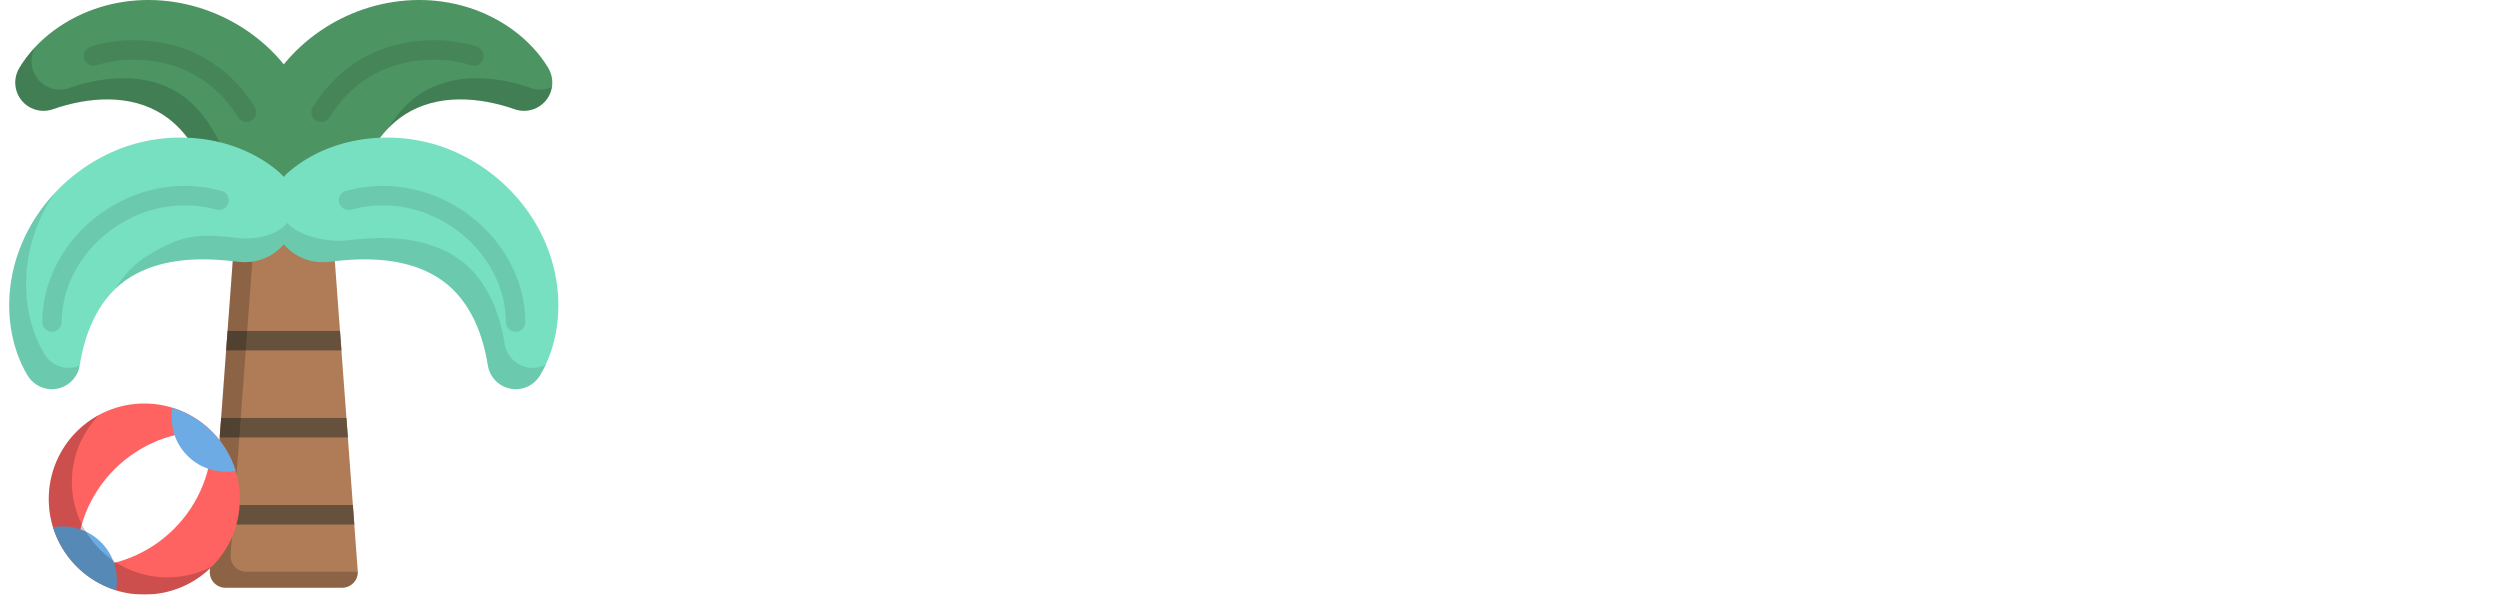 <svg width="185" height="44" viewBox="0 0 185 44" fill="none" xmlns="http://www.w3.org/2000/svg">
<g filter="url(#filter0_d_47_106)">
<path d="M43.571 5.027C42.304 2.924 40.084 1.285 37.534 0.515C32.793 -0.917 27.538 0.72 24.294 4.413C24.194 4.527 24.096 4.644 24 4.763C23.904 4.644 23.806 4.527 23.706 4.413C20.462 0.72 15.207 -0.917 10.466 0.515C7.916 1.285 5.696 2.924 4.429 5.027C4.123 5.54 4.033 6.188 4.245 6.797C4.626 7.888 5.82 8.465 6.911 8.084C9.539 7.168 12.652 6.918 15.077 8.498C17.006 9.755 18.047 11.899 18.884 13.992C18.996 14.269 19.103 14.546 19.209 14.82C19.658 15.985 20.67 16.906 21.983 17.182C22.68 17.329 23.372 17.274 24 17.059C24.628 17.274 25.32 17.329 26.017 17.182C27.33 16.906 28.342 15.985 28.791 14.82C28.897 14.546 29.004 14.269 29.116 13.992C29.953 11.899 30.994 9.755 32.923 8.498C35.348 6.918 38.461 7.168 41.089 8.084C42.18 8.465 43.374 7.888 43.755 6.797C43.967 6.188 43.877 5.54 43.571 5.027Z" fill="#4C9462"/>
<path opacity="0.15" d="M25.202 15.492C24.574 15.707 23.882 15.761 23.185 15.615C21.873 15.338 20.861 14.418 20.411 13.253C20.306 12.979 20.198 12.702 20.087 12.424C19.249 10.331 18.209 8.187 16.279 6.93C13.854 5.351 10.742 5.6 8.114 6.517C7.022 6.897 5.828 6.321 5.448 5.229C5.236 4.621 5.325 3.973 5.631 3.46C5.634 3.455 5.637 3.451 5.639 3.446C5.176 3.935 4.768 4.464 4.429 5.027C4.123 5.54 4.033 6.188 4.245 6.797C4.626 7.888 5.82 8.465 6.911 8.084C9.539 7.168 12.652 6.918 15.077 8.498C17.006 9.755 18.047 11.899 18.884 13.992C18.996 14.27 19.103 14.546 19.209 14.82C19.658 15.985 20.67 16.906 21.983 17.182C22.68 17.329 23.372 17.274 24 17.059C24.628 17.274 25.32 17.329 26.017 17.182C27.295 16.913 28.286 16.033 28.753 14.912C28.314 15.248 27.796 15.493 27.219 15.615C26.523 15.761 25.83 15.707 25.202 15.492ZM42.291 6.516C39.663 5.6 36.551 5.351 34.125 6.93C33.121 7.584 32.359 8.48 31.74 9.482C32.095 9.116 32.485 8.783 32.923 8.498C35.349 6.918 38.461 7.168 41.089 8.084C42.18 8.465 43.374 7.888 43.755 6.797C43.795 6.681 43.824 6.564 43.843 6.447C43.371 6.66 42.819 6.701 42.291 6.516Z" fill="black"/>
<path opacity="0.1" d="M21.241 9.033C20.999 9.033 20.763 8.911 20.626 8.69C17.509 3.639 12.014 4.188 10.159 4.825C9.782 4.955 9.372 4.755 9.242 4.378C9.113 4.001 9.313 3.59 9.69 3.461C10.92 3.038 13.024 2.751 15.238 3.212C18.019 3.793 20.306 5.425 21.854 7.933C22.063 8.272 21.958 8.716 21.619 8.925C21.501 8.998 21.37 9.033 21.241 9.033Z" fill="black"/>
<path opacity="0.1" d="M26.759 9.033C26.63 9.033 26.499 8.998 26.381 8.925C26.042 8.716 25.937 8.272 26.146 7.933C27.694 5.425 29.981 3.792 32.762 3.212C34.976 2.75 37.08 3.038 38.31 3.461C38.687 3.59 38.887 4.001 38.758 4.378C38.628 4.754 38.218 4.955 37.841 4.825C35.986 4.188 30.491 3.639 27.374 8.69C27.237 8.911 27.001 9.033 26.759 9.033Z" fill="black"/>
<path d="M28.318 43.493H19.683C19.009 43.493 18.477 42.92 18.527 42.248L20.433 16.478H27.567L29.473 42.248C29.523 42.92 28.991 43.493 28.318 43.493Z" fill="#B07C57"/>
<path d="M28.159 24.487H19.841L19.734 25.93H28.266L28.159 24.487ZM29.113 37.372H18.887L18.781 38.814H29.219L29.113 37.372ZM28.636 30.929H19.364L19.257 32.372H28.743L28.636 30.929Z" fill="#65513C"/>
<path opacity="0.2" d="M21.222 42.308C20.548 42.308 20.016 41.736 20.066 41.064L21.885 16.478H20.433L18.527 42.248C18.477 42.92 19.009 43.492 19.683 43.492H28.318C28.971 43.492 29.489 42.954 29.475 42.308H21.222V42.308Z" fill="black"/>
<path d="M44.094 20.326C43.264 16.194 40.288 12.753 36.431 11.131C32.57 9.508 27.692 9.925 24.43 12.667C24.273 12.798 24.13 12.94 24 13.09C23.87 12.94 23.727 12.798 23.57 12.667C20.309 9.925 15.43 9.508 11.569 11.131C7.712 12.753 4.735 16.194 3.906 20.326C3.381 22.938 3.778 25.669 5.034 27.778C5.342 28.29 5.871 28.675 6.508 28.775C7.65 28.955 8.721 28.175 8.901 27.032C9.303 24.473 10.384 21.889 12.68 20.489C14.79 19.203 17.34 19.058 19.76 19.275C20.057 19.302 20.352 19.334 20.644 19.37C21.866 19.522 23.137 19.078 24 18.08C24.863 19.078 26.134 19.522 27.356 19.37C27.648 19.334 27.943 19.302 28.24 19.275C30.66 19.058 33.21 19.203 35.32 20.489C37.616 21.889 38.696 24.473 39.099 27.032C39.279 28.175 40.35 28.955 41.492 28.775C42.129 28.675 42.657 28.29 42.966 27.778C44.222 25.669 44.619 22.938 44.094 20.326Z" fill="#77E0C1"/>
<path opacity="0.1" d="M7.758 27.195C7.122 27.095 6.593 26.71 6.285 26.198C5.028 24.089 4.632 21.358 5.156 18.746C5.477 17.147 6.121 15.652 7.012 14.325C5.468 15.992 4.362 18.054 3.906 20.326C3.381 22.938 3.778 25.669 5.034 27.778C5.342 28.29 5.871 28.675 6.508 28.775C7.642 28.954 8.706 28.185 8.897 27.056C8.549 27.203 8.158 27.258 7.758 27.195ZM42.743 27.195C41.601 27.375 40.529 26.595 40.349 25.453C39.947 22.893 38.866 20.309 36.571 18.91C34.461 17.623 31.91 17.478 29.491 17.696C29.194 17.722 28.899 17.755 28.607 17.791C27.384 17.942 25.119 17.498 24.256 16.5C23.394 17.498 21.739 17.752 20.517 17.601C20.225 17.564 19.93 17.532 19.632 17.506C17.213 17.288 16.04 17.623 13.93 18.91C12.914 19.529 12.137 20.38 11.55 21.359C11.889 21.035 12.264 20.743 12.68 20.49C14.79 19.203 17.34 19.058 19.76 19.276C20.057 19.302 20.352 19.334 20.644 19.371C21.866 19.522 23.137 19.078 24 18.08C24.863 19.078 26.134 19.522 27.356 19.371C27.648 19.334 27.943 19.302 28.24 19.276C30.66 19.058 33.21 19.203 35.32 20.49C37.616 21.889 38.696 24.473 39.099 27.032C39.279 28.175 40.35 28.955 41.492 28.775C42.129 28.675 42.657 28.29 42.966 27.778C43.119 27.522 43.258 27.256 43.385 26.982C43.189 27.085 42.973 27.159 42.743 27.195Z" fill="black"/>
<path opacity="0.1" d="M6.846 24.552C6.448 24.552 6.125 24.229 6.125 23.831C6.125 20.86 7.649 17.925 10.201 15.98C12.887 13.932 16.24 13.256 19.4 14.124C19.784 14.23 20.01 14.627 19.904 15.011C19.799 15.396 19.402 15.621 19.018 15.516C16.296 14.768 13.401 15.355 11.076 17.127C8.879 18.802 7.568 21.308 7.568 23.831C7.568 24.229 7.245 24.552 6.846 24.552Z" fill="black"/>
<path opacity="0.1" d="M41.154 24.552C40.755 24.552 40.432 24.229 40.432 23.831C40.432 21.308 39.121 18.802 36.924 17.127C34.599 15.355 31.704 14.768 28.982 15.516C28.598 15.621 28.201 15.395 28.096 15.011C27.99 14.627 28.216 14.23 28.6 14.124C31.76 13.256 35.112 13.932 37.799 15.979C40.351 17.925 41.875 20.86 41.875 23.831C41.875 24.229 41.552 24.552 41.154 24.552Z" fill="black"/>
<path d="M13.678 43.999C17.583 43.999 20.748 40.834 20.748 36.929C20.748 33.024 17.583 29.859 13.678 29.859C9.773 29.859 6.608 33.024 6.608 36.929C6.608 40.834 9.773 43.999 13.678 43.999Z" fill="#FF6361"/>
<path d="M18.677 31.93C13.053 31.677 8.425 36.305 8.678 41.929C14.302 42.182 18.93 37.554 18.677 31.93Z" fill="white"/>
<path d="M8.678 41.929C9.521 42.772 10.524 43.357 11.589 43.685C11.816 42.434 11.446 41.096 10.479 40.129C9.511 39.161 8.173 38.791 6.922 39.018C7.25 40.083 7.835 41.086 8.678 41.929Z" fill="#6DABE4"/>
<path d="M18.677 31.93C19.52 32.773 20.105 33.776 20.433 34.841C19.182 35.067 17.844 34.698 16.877 33.73C15.909 32.763 15.54 31.425 15.766 30.174C16.831 30.502 17.834 31.087 18.677 31.93Z" fill="#6DABE4"/>
<path opacity="0.2" d="M10.39 40.656C7.636 37.902 7.63 33.442 10.369 30.679C9.761 31.001 9.19 31.418 8.678 31.93C5.917 34.691 5.917 39.168 8.678 41.929C11.439 44.69 15.916 44.69 18.677 41.929C18.684 41.922 18.691 41.914 18.698 41.907C16.027 43.322 12.64 42.905 10.39 40.656Z" fill="black"/>
</g>
<g filter="url(#filter1_d_47_106)">
<path d="M61.84 38.4C59.92 38.4 58.213 38.133 56.72 37.6C55.227 37.067 53.8 36.187 52.44 34.96C52.147 34.747 51.92 34.493 51.76 34.2C51.627 33.88 51.56 33.56 51.56 33.24C51.56 32.733 51.747 32.28 52.12 31.88C52.493 31.48 52.96 31.28 53.52 31.28C53.947 31.28 54.347 31.427 54.72 31.72C55.733 32.653 56.787 33.36 57.88 33.84C59 34.32 60.307 34.56 61.8 34.56C62.867 34.56 63.84 34.387 64.72 34.04C65.627 33.693 66.347 33.227 66.88 32.64C67.413 32.053 67.68 31.373 67.68 30.6C67.68 29.64 67.4 28.853 66.84 28.24C66.307 27.6 65.52 27.08 64.48 26.68C63.467 26.253 62.24 25.893 60.8 25.6C59.467 25.36 58.267 25.027 57.2 24.6C56.16 24.173 55.267 23.64 54.52 23C53.773 22.333 53.2 21.547 52.8 20.64C52.4 19.733 52.2 18.68 52.2 17.48C52.2 15.853 52.627 14.453 53.48 13.28C54.333 12.107 55.493 11.2 56.96 10.56C58.427 9.92 60.08 9.6 61.92 9.6C63.6 9.6 65.173 9.867 66.64 10.4C68.107 10.907 69.293 11.6 70.2 12.48C70.84 13.04 71.16 13.64 71.16 14.28C71.16 14.76 70.96 15.213 70.56 15.64C70.187 16.04 69.747 16.24 69.24 16.24C68.867 16.24 68.547 16.133 68.28 15.92C67.853 15.467 67.28 15.067 66.56 14.72C65.84 14.347 65.067 14.04 64.24 13.8C63.44 13.56 62.667 13.44 61.92 13.44C60.72 13.44 59.693 13.613 58.84 13.96C57.987 14.28 57.333 14.733 56.88 15.32C56.427 15.88 56.2 16.547 56.2 17.32C56.2 18.227 56.453 18.973 56.96 19.56C57.493 20.147 58.227 20.627 59.16 21C60.093 21.347 61.16 21.667 62.36 21.96C63.827 22.28 65.133 22.64 66.28 23.04C67.453 23.44 68.44 23.96 69.24 24.6C70.04 25.213 70.653 25.987 71.08 26.92C71.507 27.853 71.72 29.013 71.72 30.4C71.72 32 71.267 33.4 70.36 34.6C69.453 35.8 68.253 36.733 66.76 37.4C65.293 38.067 63.653 38.4 61.84 38.4ZM97.758 27.48C97.758 29.613 97.292 31.507 96.358 33.16C95.425 34.787 94.158 36.067 92.558 37C90.958 37.933 89.158 38.4 87.158 38.4C85.158 38.4 83.358 37.933 81.758 37C80.158 36.067 78.878 34.787 77.918 33.16C76.985 31.507 76.518 29.613 76.518 27.48C76.518 25.32 76.985 23.427 77.918 21.8C78.878 20.147 80.158 18.853 81.758 17.92C83.358 16.96 85.158 16.48 87.158 16.48C89.158 16.48 90.958 16.96 92.558 17.92C94.158 18.853 95.425 20.147 96.358 21.8C97.292 23.427 97.758 25.32 97.758 27.48ZM93.758 27.48C93.758 26.013 93.465 24.747 92.878 23.68C92.292 22.587 91.492 21.733 90.478 21.12C89.492 20.48 88.385 20.16 87.158 20.16C85.932 20.16 84.812 20.48 83.798 21.12C82.785 21.733 81.985 22.587 81.398 23.68C80.812 24.747 80.518 26.013 80.518 27.48C80.518 28.893 80.812 30.147 81.398 31.24C81.985 32.333 82.785 33.187 83.798 33.8C84.812 34.413 85.932 34.72 87.158 34.72C88.385 34.72 89.492 34.413 90.478 33.8C91.492 33.187 92.292 32.333 92.878 31.24C93.465 30.147 93.758 28.893 93.758 27.48ZM119.366 16.96C119.926 16.96 120.393 17.16 120.766 17.56C121.166 17.933 121.366 18.413 121.366 19V29.52C121.366 32.293 120.593 34.467 119.046 36.04C117.499 37.587 115.313 38.36 112.486 38.36C109.686 38.36 107.513 37.587 105.966 36.04C104.446 34.467 103.686 32.293 103.686 29.52V19C103.686 18.413 103.873 17.933 104.246 17.56C104.619 17.16 105.099 16.96 105.686 16.96C106.246 16.96 106.713 17.16 107.086 17.56C107.486 17.933 107.686 18.413 107.686 19V29.52C107.686 31.253 108.086 32.547 108.886 33.4C109.713 34.253 110.913 34.68 112.486 34.68C114.086 34.68 115.299 34.253 116.126 33.4C116.953 32.547 117.366 31.253 117.366 29.52V19C117.366 18.413 117.553 17.933 117.926 17.56C118.299 17.16 118.779 16.96 119.366 16.96ZM132.648 35.96C132.648 36.547 132.448 37.04 132.048 37.44C131.675 37.813 131.208 38 130.648 38C130.088 38 129.608 37.813 129.208 37.44C128.835 37.04 128.648 36.547 128.648 35.96V10.44C128.648 9.853 128.848 9.373 129.248 9C129.648 8.6 130.128 8.4 130.688 8.4C131.275 8.4 131.741 8.6 132.088 9C132.461 9.373 132.648 9.853 132.648 10.44V35.96ZM157.242 16.64C157.828 16.64 158.308 16.84 158.682 17.24C159.055 17.613 159.242 18.093 159.242 18.68V35.96C159.242 36.547 159.055 37.04 158.682 37.44C158.308 37.813 157.828 38 157.242 38C156.682 38 156.202 37.813 155.802 37.44C155.428 37.04 155.242 36.547 155.242 35.96V33.08L156.082 33.2C156.082 33.68 155.882 34.213 155.482 34.8C155.108 35.387 154.588 35.96 153.922 36.52C153.255 37.053 152.468 37.507 151.562 37.88C150.655 38.227 149.682 38.4 148.642 38.4C146.802 38.4 145.148 37.933 143.682 37C142.215 36.04 141.055 34.733 140.202 33.08C139.348 31.427 138.922 29.547 138.922 27.44C138.922 25.28 139.348 23.387 140.202 21.76C141.055 20.107 142.202 18.813 143.642 17.88C145.108 16.947 146.735 16.48 148.522 16.48C149.668 16.48 150.722 16.667 151.682 17.04C152.668 17.413 153.522 17.893 154.242 18.48C154.962 19.067 155.508 19.693 155.882 20.36C156.282 21 156.482 21.613 156.482 22.2L155.242 22.32V18.68C155.242 18.12 155.428 17.64 155.802 17.24C156.202 16.84 156.682 16.64 157.242 16.64ZM149.082 34.72C150.335 34.72 151.442 34.4 152.402 33.76C153.362 33.12 154.108 32.253 154.642 31.16C155.175 30.04 155.442 28.8 155.442 27.44C155.442 26.053 155.175 24.813 154.642 23.72C154.108 22.627 153.362 21.76 152.402 21.12C151.442 20.48 150.335 20.16 149.082 20.16C147.855 20.16 146.762 20.48 145.802 21.12C144.868 21.76 144.122 22.627 143.562 23.72C143.028 24.813 142.762 26.053 142.762 27.44C142.762 28.8 143.028 30.04 143.562 31.16C144.122 32.253 144.868 33.12 145.802 33.76C146.762 34.4 147.855 34.72 149.082 34.72ZM175.565 16.48C177.005 16.48 178.285 16.64 179.405 16.96C180.525 17.253 181.392 17.68 182.005 18.24C182.645 18.773 182.965 19.4 182.965 20.12C182.965 20.573 182.832 21 182.565 21.4C182.299 21.773 181.899 21.96 181.365 21.96C180.992 21.96 180.672 21.893 180.405 21.76C180.165 21.627 179.939 21.467 179.725 21.28C179.512 21.093 179.245 20.907 178.925 20.72C178.632 20.56 178.192 20.427 177.605 20.32C177.045 20.213 176.539 20.16 176.085 20.16C174.672 20.16 173.445 20.48 172.405 21.12C171.392 21.76 170.592 22.627 170.005 23.72C169.445 24.813 169.165 26.053 169.165 27.44C169.165 28.827 169.445 30.067 170.005 31.16C170.592 32.253 171.379 33.12 172.365 33.76C173.379 34.4 174.552 34.72 175.885 34.72C176.685 34.72 177.339 34.667 177.845 34.56C178.352 34.427 178.792 34.267 179.165 34.08C179.565 33.84 179.899 33.6 180.165 33.36C180.459 33.093 180.859 32.96 181.365 32.96C181.952 32.96 182.392 33.147 182.685 33.52C183.005 33.867 183.165 34.307 183.165 34.84C183.165 35.427 182.805 36 182.085 36.56C181.392 37.093 180.459 37.533 179.285 37.88C178.112 38.227 176.819 38.4 175.405 38.4C173.325 38.4 171.512 37.92 169.965 36.96C168.445 36 167.259 34.693 166.405 33.04C165.579 31.387 165.165 29.52 165.165 27.44C165.165 25.333 165.605 23.467 166.485 21.84C167.365 20.187 168.592 18.88 170.165 17.92C171.739 16.96 173.539 16.48 175.565 16.48Z" fill="white"/>
</g>
<defs>
<filter id="filter0_d_47_106" x="-1" y="-6.10352e-05" width="47" height="44" filterUnits="userSpaceOnUse" color-interpolation-filters="sRGB">
<feFlood flood-opacity="0" result="BackgroundImageFix"/>
<feColorMatrix in="SourceAlpha" type="matrix" values="0 0 0 0 0 0 0 0 0 0 0 0 0 0 0 0 0 0 127 0" result="hardAlpha"/>
<feOffset dx="-3"/>
<feComposite in2="hardAlpha" operator="out"/>
<feColorMatrix type="matrix" values="0 0 0 0 0 0 0 0 0 0 0 0 0 0 0 0 0 0 0.25 0"/>
<feBlend mode="normal" in2="BackgroundImageFix" result="effect1_dropShadow_47_106"/>
<feBlend mode="normal" in="SourceGraphic" in2="effect1_dropShadow_47_106" result="shape"/>
</filter>
<filter id="filter1_d_47_106" x="48.56" y="8.4" width="134.605" height="30" filterUnits="userSpaceOnUse" color-interpolation-filters="sRGB">
<feFlood flood-opacity="0" result="BackgroundImageFix"/>
<feColorMatrix in="SourceAlpha" type="matrix" values="0 0 0 0 0 0 0 0 0 0 0 0 0 0 0 0 0 0 127 0" result="hardAlpha"/>
<feOffset dx="-3"/>
<feComposite in2="hardAlpha" operator="out"/>
<feColorMatrix type="matrix" values="0 0 0 0 0 0 0 0 0 0 0 0 0 0 0 0 0 0 0.25 0"/>
<feBlend mode="normal" in2="BackgroundImageFix" result="effect1_dropShadow_47_106"/>
<feBlend mode="normal" in="SourceGraphic" in2="effect1_dropShadow_47_106" result="shape"/>
</filter>
</defs>
</svg>
